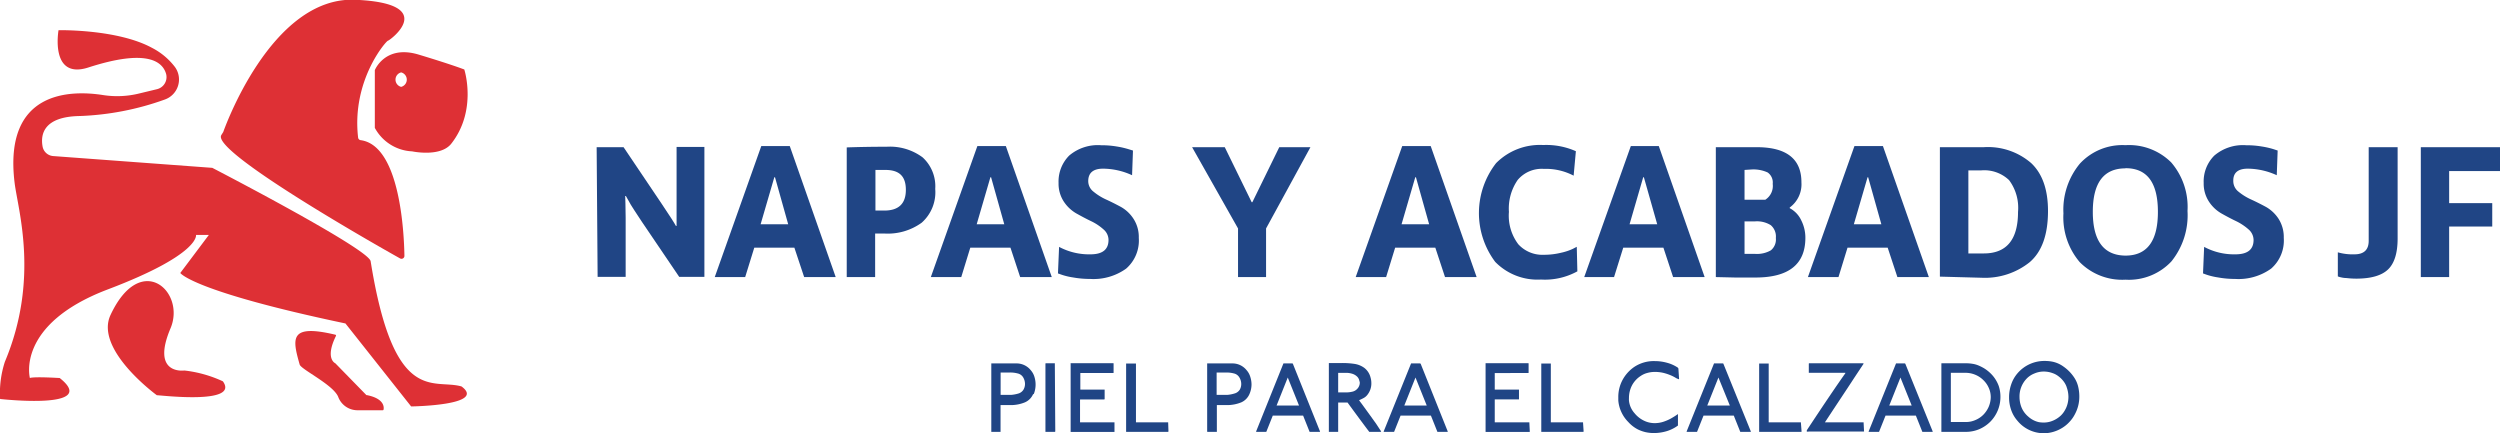 <svg id="Layer_1" data-name="Layer 1" xmlns="http://www.w3.org/2000/svg" viewBox="0 0 335.29 58.12"><defs><style>.cls-1{fill:#de3035;}.cls-2{fill:#204585;}</style></defs><path class="cls-1" d="M182.8,377.81s-1.62-.64-6.13-2-5.87,2.09-5.87,2.09v7.74a6,6,0,0,0,5,3.15s3.75.81,5.23-1C184.58,383.3,182.8,377.81,182.8,377.81Zm-8.47,2.33a1,1,0,0,1,0-1.94,1,1,0,0,1,0,1.94Z" transform="translate(-120.53 -368.49)"/><path class="cls-1" d="M150.19,386.65c-1.08,2.25,20.19,14.37,24,16.5a.39.39,0,0,0,.58-.34c-.05-2.95-.55-14.79-5.86-15.52a.39.39,0,0,1-.35-.34c-.9-7.7,3.79-13,4-13s7-5-4.38-5.49-17.71,17.74-17.71,17.74S150.21,386.6,150.19,386.65Z" transform="translate(-120.53 -368.49)"/><path class="cls-1" d="M165.92,421.8a2.76,2.76,0,0,0,2.47,1.71h3.47a.11.11,0,0,0,.11-.08c.07-.32.12-1.48-2.24-1.95l-.06,0-4.17-4.27s-1.43-.59.09-3.67a.12.12,0,0,0-.08-.16c-6.18-1.47-5.79.48-4.79,4C160.92,418.06,165.37,420.15,165.92,421.8Z" transform="translate(-120.53 -368.49)"/><path class="cls-1" d="M141.57,421.5c.06-.06,11.19,1.36,8.85-1.87a16.73,16.73,0,0,0-5.16-1.45s-4.53.65-1.86-5.66c2.08-4.92-4-10.45-8.05-1.78C133.18,415.4,141.57,421.5,141.57,421.5Z" transform="translate(-120.53 -368.49)"/><path class="cls-1" d="M120.54,422s13.45,1.52,8-2.81c-3.79-.22-4,0-4,0S122.6,412,135,407.3,146.82,400,146.82,400h1.72l-3.83,5.1s1.53,2.43,22.15,6.77L175.67,423s10.21-.13,6.76-2.68c-3.76-1.09-9.07,2.68-12.19-16.79C170,401.86,149,391,149,391l-21.34-1.58a1.56,1.56,0,0,1-1.42-1.29c-.28-1.54.06-4,5-4.08a37.48,37.48,0,0,0,11.39-2.21,2.85,2.85,0,0,0,1.38-4.34,9.06,9.06,0,0,0-3.07-2.58c-4.66-2.55-12.56-2.38-12.56-2.38s-1.19,6.67,4,5c8-2.59,10-.73,10.44.91a1.67,1.67,0,0,1-1.23,2l-2.36.57a12.3,12.3,0,0,1-4.87.22c-4.27-.67-13.4-.7-11.87,11.78.44,3.6,3.36,12.89-1.31,24A13.68,13.68,0,0,0,120.54,422Z" transform="translate(-120.53 -368.49)"/><path class="cls-2" d="M200.55,388.23h3.61l5.09,7.56c1.11,1.65,1.75,2.65,1.93,3h.09s0-.16,0-.4,0-.57,0-1,0-.78,0-1.13v-8.06h3.73v17.42h-3.38l-5-7.38c-.31-.45-.65-1-1-1.52s-.63-1-.82-1.36l-.33-.58h-.09c0,.37.06,1.34.06,2.9v7.94h-3.76Z" transform="translate(-120.53 -368.49)"/><path class="cls-2" d="M226.45,388.08l6.16,17.57h-4.23l-1.31-3.94h-5.38l-1.22,3.94h-4.08l6.24-17.57Zm-.21,10.49-1.77-6.31h-.09l-1.84,6.31Z" transform="translate(-120.53 -368.49)"/><path class="cls-2" d="M234.09,405.65V388.26c1.75-.06,3.54-.09,5.36-.09a7.36,7.36,0,0,1,4.81,1.42,5.24,5.24,0,0,1,1.7,4.24,5.45,5.45,0,0,1-1.82,4.53,7.75,7.75,0,0,1-5,1.45h-1.24v5.84Zm3.85-14.37v5.45h1.18c1.93,0,2.9-.92,2.9-2.78s-.92-2.67-2.75-2.67Z" transform="translate(-120.53 -368.49)"/><path class="cls-2" d="M255.43,388.08l6.16,17.57h-4.24l-1.3-3.94h-5.39l-1.21,3.94h-4.08l6.24-17.57Zm-.21,10.49-1.77-6.31h-.09l-1.84,6.31Z" transform="translate(-120.53 -368.49)"/><path class="cls-2" d="M272.48,388.68l-.12,3.31a9.45,9.45,0,0,0-3.88-.88q-2,0-2,1.68a1.78,1.78,0,0,0,.7,1.4,7.54,7.54,0,0,0,1.68,1.05c.66.3,1.33.64,2,1a4.83,4.83,0,0,1,1.7,1.61,4.48,4.48,0,0,1,.7,2.54,5,5,0,0,1-1.7,4.13,7.52,7.52,0,0,1-4.84,1.38,12.78,12.78,0,0,1-2.27-.2,8.6,8.6,0,0,1-1.55-.37l-.48-.17.15-3.56a8.54,8.54,0,0,0,4.21,1c1.61,0,2.42-.64,2.42-1.93a1.87,1.87,0,0,0-.68-1.42,6.94,6.94,0,0,0-1.66-1.1c-.65-.31-1.3-.66-2-1.05a5,5,0,0,1-1.68-1.61,4.4,4.4,0,0,1-.68-2.46,4.93,4.93,0,0,1,1.42-3.67,5.92,5.92,0,0,1,4.3-1.39,12.23,12.23,0,0,1,2.1.17,11.48,11.48,0,0,1,1.57.36Z" transform="translate(-120.53 -368.49)"/><path class="cls-2" d="M290.33,399.13v6.52h-3.76v-6.52l-6.16-10.9h4.38l3.61,7.38h.09l3.61-7.38h4.18Z" transform="translate(-120.53 -368.49)"/><path class="cls-2" d="M312.41,388.08l6.16,17.57h-4.24l-1.3-3.94h-5.39l-1.21,3.94h-4.08l6.24-17.57Zm-.21,10.49-1.77-6.31h-.09l-1.84,6.31Z" transform="translate(-120.53 -368.49)"/><path class="cls-2" d="M332,401.59l.08,3.29a9,9,0,0,1-4.88,1.1,7.92,7.92,0,0,1-6.14-2.37,10.9,10.9,0,0,1,.12-13.24,8.26,8.26,0,0,1,6.32-2.43,9.77,9.77,0,0,1,4.38.83l-.3,3.28a8,8,0,0,0-4-.91,4.21,4.21,0,0,0-3.5,1.48,6.73,6.73,0,0,0-1.18,4.29,6.35,6.35,0,0,0,1.26,4.34,4.37,4.37,0,0,0,3.44,1.41,9.49,9.49,0,0,0,2.28-.27,7.34,7.34,0,0,0,1.6-.53Z" transform="translate(-120.53 -368.49)"/><path class="cls-2" d="M343,388.08l6.15,17.57h-4.23l-1.3-3.94h-5.39L337,405.65H333l6.25-17.57Zm-.21,10.49L341,392.26h-.09l-1.83,6.31Z" transform="translate(-120.53 -368.49)"/><path class="cls-2" d="M350.65,405.65V388.23h3.13l2.35,0q6,0,6,4.71a3.86,3.86,0,0,1-1.57,3.38v.09a3.53,3.53,0,0,1,1.55,1.64,5.15,5.15,0,0,1,.55,2.33q0,5.32-6.66,5.33l-2.77,0Zm3.85-14.37v4h1.39c.69,0,1.16,0,1.39,0a2.2,2.2,0,0,0,1-2.13,1.64,1.64,0,0,0-.68-1.53,4.55,4.55,0,0,0-2.16-.4Zm0,6.93v4.33h1.42a3.75,3.75,0,0,0,2.1-.47,1.87,1.87,0,0,0,.68-1.66,2,2,0,0,0-.68-1.72,3.49,3.49,0,0,0-2.1-.51h-1l-.26,0h-.19Z" transform="translate(-120.53 -368.49)"/><path class="cls-2" d="M373.06,388.08l6.16,17.57H375l-1.3-3.94h-5.39l-1.21,3.94H363l6.24-17.57Zm-.21,10.49-1.77-6.31H371l-1.84,6.31Z" transform="translate(-120.53 -368.49)"/><path class="cls-2" d="M380.7,405.59V388.23h3.4l2.49,0a8.85,8.85,0,0,1,6.36,2.14q2.25,2.13,2.25,6.42,0,4.74-2.44,6.85a9.59,9.59,0,0,1-6.47,2.1Zm3.82-14.25v11.14h2.07q4.59,0,4.59-5.57a6.2,6.2,0,0,0-1.2-4.26,4.82,4.82,0,0,0-3.72-1.31Z" transform="translate(-120.53 -368.49)"/><path class="cls-2" d="M405.59,406a8,8,0,0,1-6.14-2.36,9.27,9.27,0,0,1-2.18-6.53,9.68,9.68,0,0,1,2.21-6.68,7.76,7.76,0,0,1,6.11-2.47,8,8,0,0,1,6.14,2.32,9.15,9.15,0,0,1,2.18,6.5,9.86,9.86,0,0,1-2.16,6.77A7.8,7.8,0,0,1,405.59,406Zm0-14.93q-4.38,0-4.38,5.83t4.38,5.87q4.35,0,4.35-5.87T405.59,391.05Z" transform="translate(-120.53 -368.49)"/><path class="cls-2" d="M426,388.68l-.12,3.31a9.52,9.52,0,0,0-3.88-.88q-2,0-1.95,1.68a1.8,1.8,0,0,0,.69,1.4,7.62,7.62,0,0,0,1.69,1.05c.66.3,1.33.64,2,1a4.91,4.91,0,0,1,1.7,1.61,4.55,4.55,0,0,1,.69,2.54,5,5,0,0,1-1.7,4.13,7.5,7.5,0,0,1-4.84,1.38,12.67,12.67,0,0,1-2.26-.2,9,9,0,0,1-1.56-.37l-.47-.17.15-3.56a8.48,8.48,0,0,0,4.2,1c1.62,0,2.43-.64,2.43-1.93a1.9,1.9,0,0,0-.68-1.42,7.37,7.37,0,0,0-1.66-1.1c-.65-.31-1.31-.66-2-1.05a4.93,4.93,0,0,1-1.67-1.61,4.4,4.4,0,0,1-.68-2.46,4.9,4.9,0,0,1,1.42-3.67,5.91,5.91,0,0,1,4.29-1.39,12.23,12.23,0,0,1,2.1.17,11.12,11.12,0,0,1,1.57.36Z" transform="translate(-120.53 -368.49)"/><path class="cls-2" d="M434.07,405.56v-3.23a7.18,7.18,0,0,0,2.22.27c1.28,0,1.92-.6,1.92-1.81V388.23h3.88v12.24c0,1.95-.43,3.34-1.29,4.16s-2.28,1.23-4.28,1.23a10.34,10.34,0,0,1-1.28-.08c-.41,0-.71-.09-.91-.13Z" transform="translate(-120.53 -368.49)"/><path class="cls-2" d="M449,405.65H445.2V388.23h10.62v3.2H449v4.3h5.78v3.14H449Z" transform="translate(-120.53 -368.49)"/><path class="cls-2" d="M259.1,421.32a2.12,2.12,0,0,1-1.11,1.13,5,5,0,0,1-1.83.37h-1.44l0,.05v3.49l0,.05h-1.24s0,0,0-.07v-9.11a.05.05,0,0,1,0,0s0,0,0,0h3.38a2.43,2.43,0,0,1,1.91.91,2.36,2.36,0,0,1,.49.88,3.47,3.47,0,0,1-.1,2.36Zm-1.3-.58A1.53,1.53,0,0,0,258,420a1.75,1.75,0,0,0-.26-.92,1.14,1.14,0,0,0-.7-.5,3.93,3.93,0,0,0-1.11-.13h-1.2v3h1.41a4.61,4.61,0,0,0,1.06-.21A1.23,1.23,0,0,0,257.8,420.74Z" transform="translate(-120.53 -368.49)"/><path class="cls-2" d="M262.06,426.36a0,0,0,0,1-.05.05h-1.22s-.05,0-.05,0v-9.14s0-.06.07-.06H262s0,0,0,0Z" transform="translate(-120.53 -368.49)"/><path class="cls-2" d="M270,426.37s0,.05,0,.05h-5.88l0,0,0,0V417.2a.06.06,0,0,1,.05,0h5.66s.05,0,.05.05v1.22s0,.05-.05.05h-4.41v2.22h3.26s0,0,0,0V422s0,.06-.07.06h-3.18s-.05,0-.05.07v3H270s0,0,0,0Z" transform="translate(-120.53 -368.49)"/><path class="cls-2" d="M277.24,426.36a0,0,0,0,1-.05.05h-5.58s-.05,0-.05,0v-9.16s0,0,.06,0h1.21s.05,0,.05,0v7.88h4.32s0,0,0,.05Z" transform="translate(-120.53 -368.49)"/><path class="cls-2" d="M288.11,421.32a2.13,2.13,0,0,1-1.1,1.13,5.08,5.08,0,0,1-1.84.37h-1.44l0,.05v3.49l0,.05h-1.25s-.05,0-.05-.07v-9.11a.05.05,0,0,1,0,0s0,0,0,0h3.38a2.42,2.42,0,0,1,1.91.91,2.36,2.36,0,0,1,.49.88,3.39,3.39,0,0,1,.17,1.05A3.23,3.23,0,0,1,288.11,421.32Zm-1.3-.58A1.53,1.53,0,0,0,287,420a1.68,1.68,0,0,0-.27-.92,1.14,1.14,0,0,0-.69-.5,4,4,0,0,0-1.11-.13H283.7v3h1.42a4.41,4.41,0,0,0,1.05-.21A1.2,1.2,0,0,0,286.81,420.74Z" transform="translate(-120.53 -368.49)"/><path class="cls-2" d="M297.56,426.34c0,.05,0,.07,0,.07h-1.31c-.05,0-.07,0-.08,0l-.87-2.18h-4.07l-.87,2.18s0,0-.07,0H289s0,0,0-.07l3.66-9.11s0,0,0,0l0,0h1.19a.09.09,0,0,1,.08.06Zm-2.81-3.46-1.51-3.76-1.5,3.76Z" transform="translate(-120.53 -368.49)"/><path class="cls-2" d="M305.77,426.36s0,.05-.13.05h-1.47s-1-1.31-2.91-3.93H300v3.88l0,.05h-1.25l0-.08v-9.15h1.75a10.73,10.73,0,0,1,1.73.12,3,3,0,0,1,1.29.54,2.34,2.34,0,0,1,.82,1.27,2.68,2.68,0,0,1,.11.76,2.43,2.43,0,0,1-.53,1.57,1.55,1.55,0,0,1-.45.4,5.54,5.54,0,0,1-.64.31v.06c.12.16.33.43.6.81l.85,1.17.81,1.13Zm-2.93-6.8a1.06,1.06,0,0,0-.34-.6,1.64,1.64,0,0,0-.57-.33,2.86,2.86,0,0,0-.66-.13c-.24,0-.51,0-.84,0h-.37l-.06,0v2.62h1a3.59,3.59,0,0,0,.9-.1,1.24,1.24,0,0,0,.65-.37,1.21,1.21,0,0,0,.35-.87A1.61,1.61,0,0,0,302.84,419.56Z" transform="translate(-120.53 -368.49)"/><path class="cls-2" d="M314.69,426.34c0,.05,0,.07,0,.07h-1.31s-.07,0-.07,0l-.87-2.18h-4.07l-.87,2.18s0,0-.07,0h-1.32s0,0,0-.07l3.67-9.11s0,0,0,0l0,0H311s0,0,.07.06Zm-2.81-3.46-1.51-3.76-1.5,3.76Z" transform="translate(-120.53 -368.49)"/><path class="cls-2" d="M325.7,426.37s0,.05-.05.05h-5.88l0,0,0,0V417.2l.05,0h5.66s.06,0,.06.05v1.22s0,.05-.06.05H321v2.22h3.25s0,0,0,0V422a.05.05,0,0,1-.06.06h-3.19s0,0,0,.07v3h4.64s0,0,0,0Z" transform="translate(-120.53 -368.49)"/><path class="cls-2" d="M332.92,426.36a0,0,0,0,1-.05.05h-5.58s-.05,0-.05,0v-9.16s0,0,.06,0h1.22a0,0,0,0,1,0,0v7.88h4.32s0,0,0,.05Z" transform="translate(-120.53 -368.49)"/><path class="cls-2" d="M345.72,419.3s0,.05-.06.05l-.32-.14a4.83,4.83,0,0,0-.85-.43,6.22,6.22,0,0,0-1-.31,5,5,0,0,0-1-.1,3.83,3.83,0,0,0-1,.13,2.84,2.84,0,0,0-.9.4,3.42,3.42,0,0,0-1.18,1.27,3.66,3.66,0,0,0-.41,1.71,2.68,2.68,0,0,0,0,.34,3,3,0,0,0,.75,1.69,3.68,3.68,0,0,0,1.57,1.13,3.35,3.35,0,0,0,1.15.2,3.82,3.82,0,0,0,1.1-.17,6.18,6.18,0,0,0,1-.42c.32-.18.67-.39,1-.63,0,0,0,.05,0,.15v1.39a5,5,0,0,1-1.49.75,6.06,6.06,0,0,1-1.74.26,5.24,5.24,0,0,1-1.11-.12,4.89,4.89,0,0,1-1-.35,4.47,4.47,0,0,1-1.31-1,4.62,4.62,0,0,1-.94-1.35,4.51,4.51,0,0,1-.41-1.55c0-.09,0-.24,0-.44a4.83,4.83,0,0,1,.54-2.26,5,5,0,0,1,1.57-1.78,4.73,4.73,0,0,1,2.8-.8,6.09,6.09,0,0,1,1.65.23,4.79,4.79,0,0,1,1.43.65l.07.11Z" transform="translate(-120.53 -368.49)"/><path class="cls-2" d="M355.34,426.34c0,.05,0,.07,0,.07H354s-.06,0-.07,0l-.87-2.18H349l-.87,2.18s0,0-.07,0h-1.32s0,0,0-.07l3.67-9.11s0,0,0,0l0,0h1.19a.07.07,0,0,1,.07.06Zm-2.81-3.46L351,419.12l-1.5,3.76Z" transform="translate(-120.53 -368.49)"/><path class="cls-2" d="M362.15,426.36s0,.05-.06.05h-5.58s-.05,0-.05,0v-9.16s0,0,.06,0h1.22s0,0,0,0v7.88h4.32a0,0,0,0,1,0,.05Z" transform="translate(-120.53 -368.49)"/><path class="cls-2" d="M370.53,426.37s0,0-.06,0H363.1a.62.62,0,0,1-.25,0,.34.34,0,0,1,0-.1l0-.07q3.42-5.19,5.17-7.65s0-.05,0-.06h-4.85a0,0,0,0,1-.05,0v-1.22s0-.06.07-.06h7.26v.09l-1.22,1.84c-.38.59-.85,1.3-1.4,2.13l-1.37,2.07-1.18,1.79h5.19s0,0,0,.06Z" transform="translate(-120.53 -368.49)"/><path class="cls-2" d="M379.73,426.34c0,.05,0,.07,0,.07h-1.31s-.06,0-.07,0l-.87-2.18h-4.07l-.87,2.18s0,0-.07,0h-1.32s0,0,0-.07l3.67-9.11s0,0,0,0l0,0H376s.05,0,.07.06Zm-2.81-3.46-1.51-3.76-1.5,3.76Z" transform="translate(-120.53 -368.49)"/><path class="cls-2" d="M388.82,421.78a4.71,4.71,0,0,1-1.36,3.27,4.77,4.77,0,0,1-1.48,1,4.64,4.64,0,0,1-1.81.36H380.9s0,0,0,0v-9.14a.05.05,0,0,1,.06-.06h3.22a5.52,5.52,0,0,1,.95.08,3.4,3.4,0,0,1,.78.23,6.12,6.12,0,0,1,.76.39,5.06,5.06,0,0,1,1.15,1,4.58,4.58,0,0,1,.77,1.34A4.54,4.54,0,0,1,388.82,421.78Zm-1.3,0a3,3,0,0,0-.27-1.28,3.23,3.23,0,0,0-.74-1.05,3.31,3.31,0,0,0-1.09-.71,3.38,3.38,0,0,0-1.3-.25h-1.95v6.6h2a3.15,3.15,0,0,0,1.28-.26,3.3,3.3,0,0,0,1.08-.72,3.54,3.54,0,0,0,.71-1.05A3.39,3.39,0,0,0,387.52,421.78Z" transform="translate(-120.53 -368.49)"/><path class="cls-2" d="M398.83,424a4.4,4.4,0,0,1-.73,1.05,4.47,4.47,0,0,1-1,.83,4.8,4.8,0,0,1-1.16.52,4.5,4.5,0,0,1-2.62,0,4.6,4.6,0,0,1-1.23-.58,4.54,4.54,0,0,1-1-.91,4.28,4.28,0,0,1-.72-1.15,5,5,0,0,1-.39-2,5.21,5.21,0,0,1,.3-1.76,4.43,4.43,0,0,1,.87-1.49,4.73,4.73,0,0,1,3.62-1.61,5.55,5.55,0,0,1,.82.06,3.81,3.81,0,0,1,1.68.69,5.48,5.48,0,0,1,1.38,1.38,3.86,3.86,0,0,1,.57,1.21,5.64,5.64,0,0,1,.18,1.42A4.92,4.92,0,0,1,398.83,424Zm-1.14-3.64a2.83,2.83,0,0,0-.42-.75,3.39,3.39,0,0,0-.66-.65,2.65,2.65,0,0,0-.77-.42,3.48,3.48,0,0,0-1.19-.22,3.19,3.19,0,0,0-1.3.27,2.92,2.92,0,0,0-1.08.75,3.44,3.44,0,0,0-.89,2.4,3.76,3.76,0,0,0,.24,1.32,3.2,3.2,0,0,0,.94,1.31,3.13,3.13,0,0,0,1.43.74,4,4,0,0,0,.62.05,3.12,3.12,0,0,0,1.22-.24,3.51,3.51,0,0,0,1.06-.67,2.93,2.93,0,0,0,.57-.73,3.33,3.33,0,0,0,.36-.87,3.69,3.69,0,0,0,.12-.92A3.92,3.92,0,0,0,397.69,420.38Z" transform="translate(-120.53 -368.49)"/></svg>